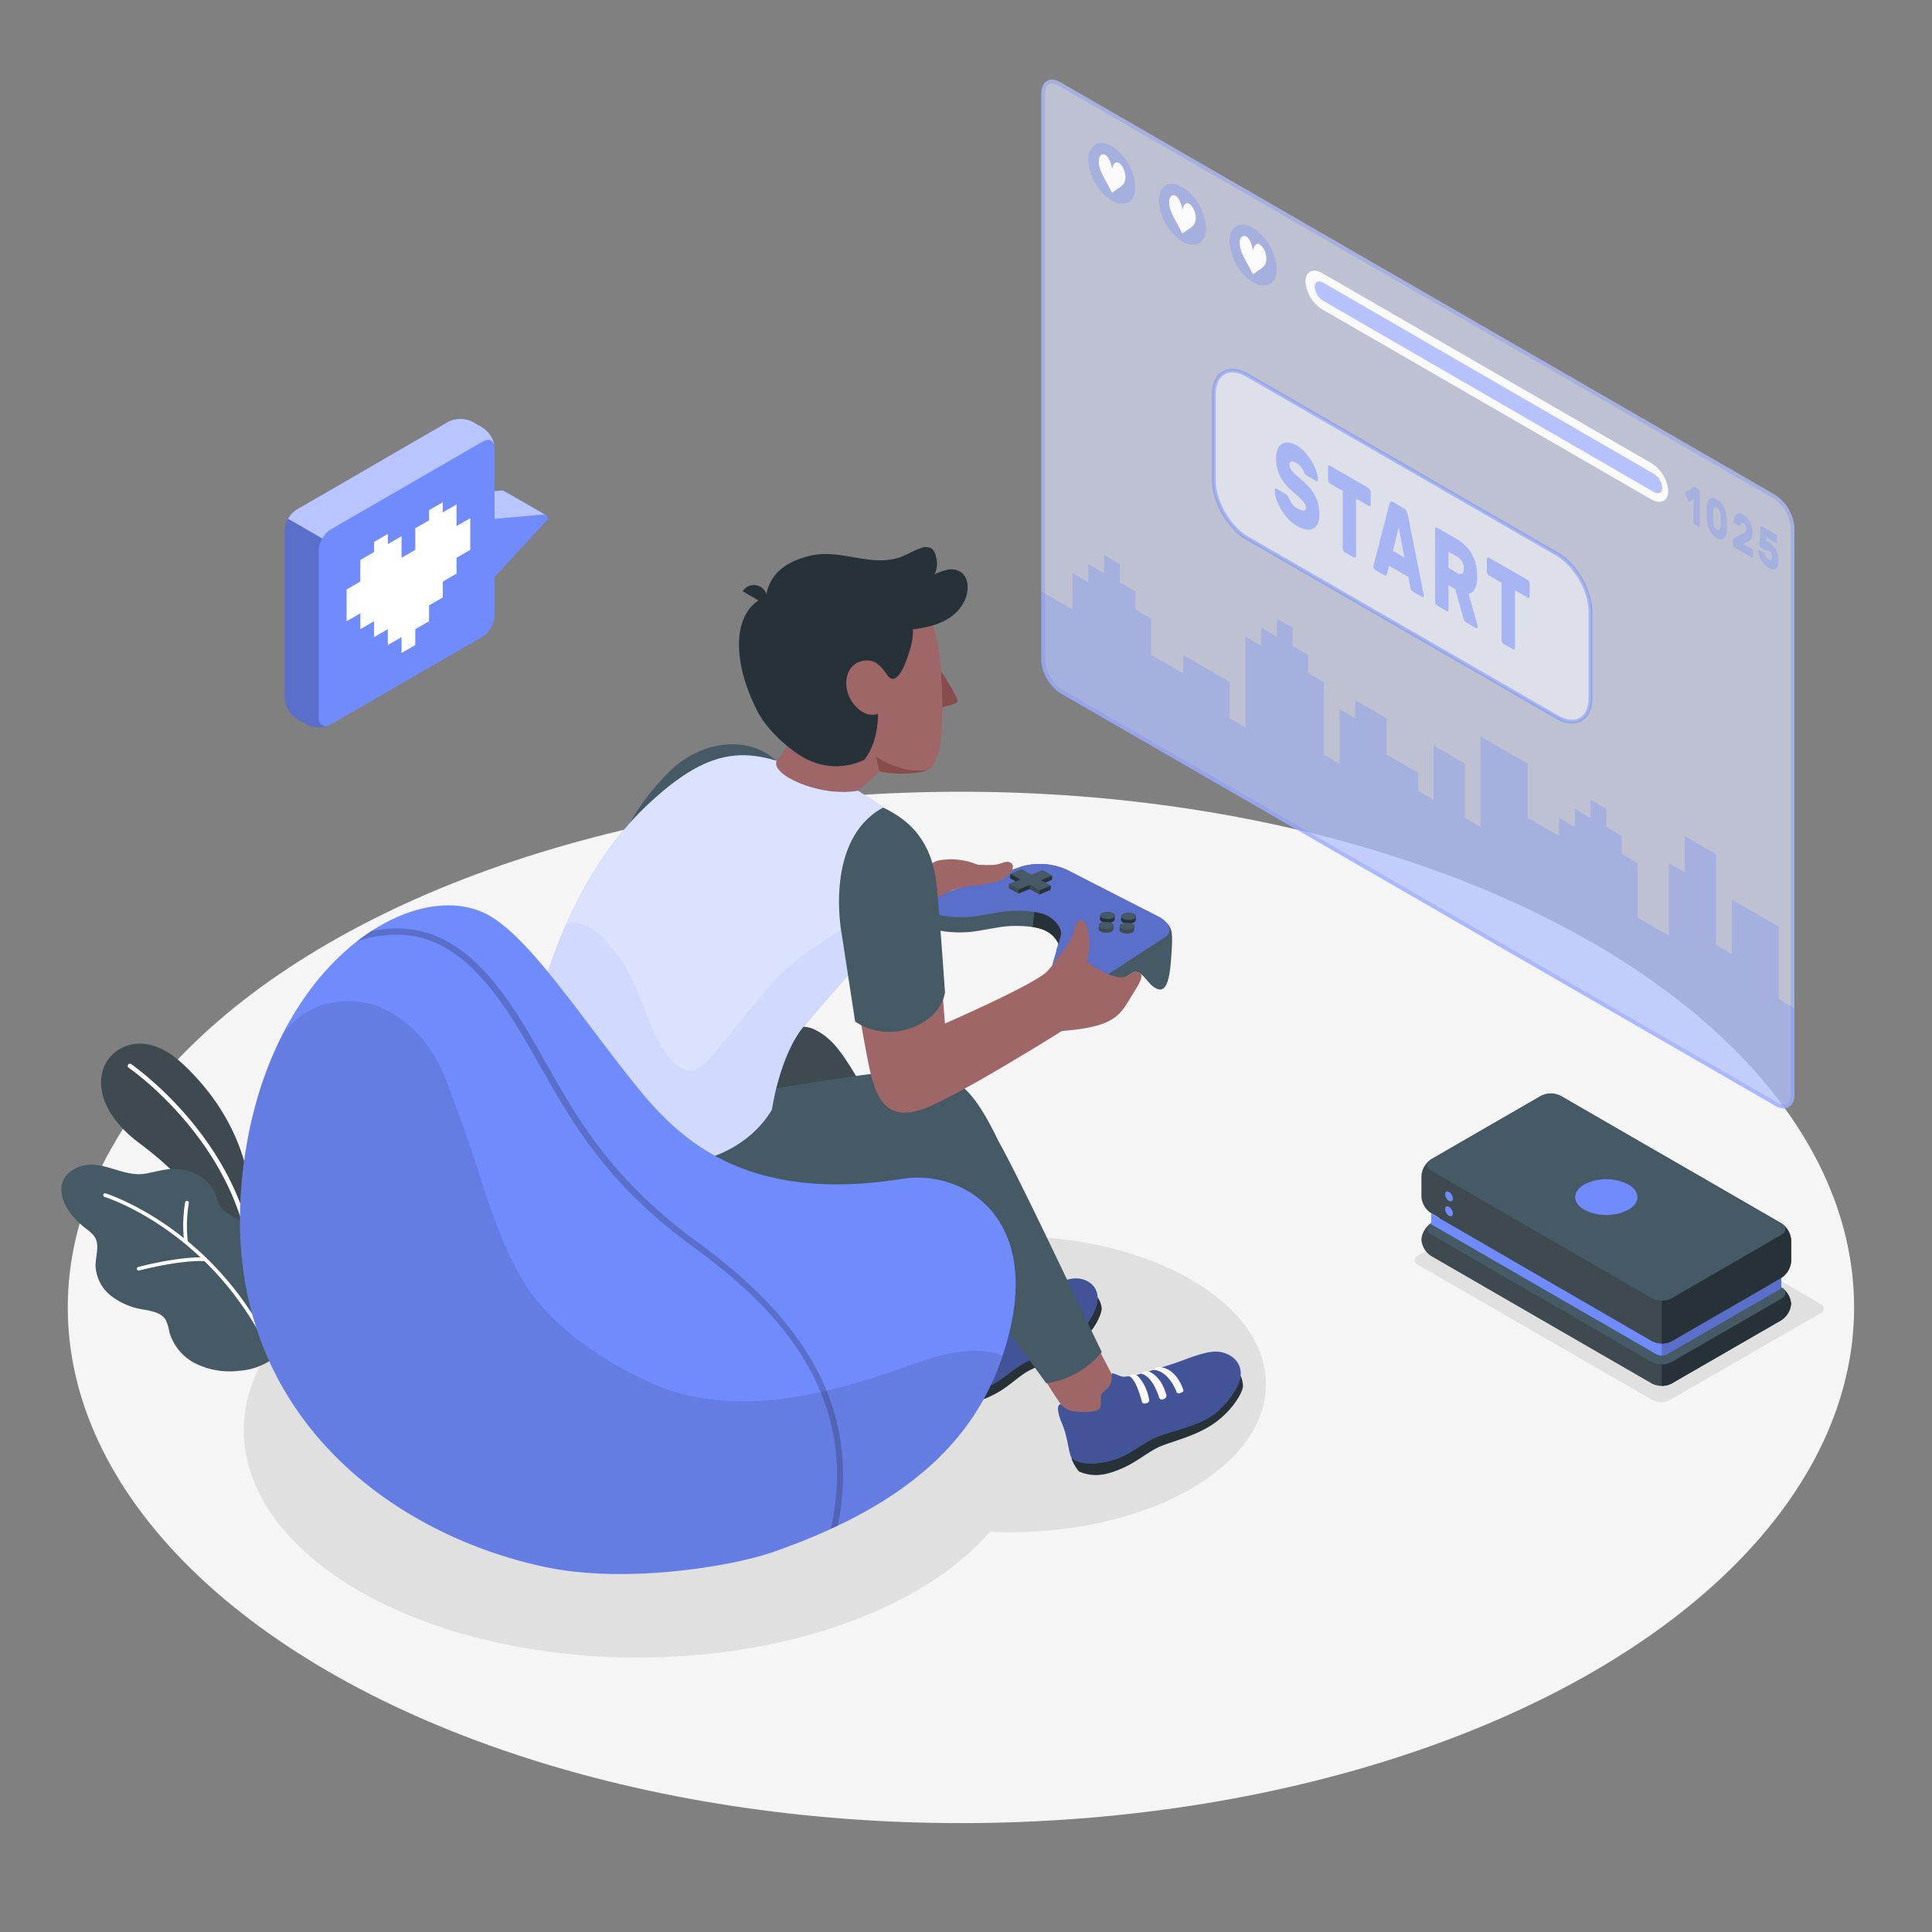 <svg xmlns="http://www.w3.org/2000/svg" viewBox="0 0 500 500"><rect x="0" y="0" width="500" height="500" fill="#808080" stroke="none"/><defs><style>.cls-1{fill:#f5f5f5;}.cls-2{fill:#e0e0e0;}.cls-3{fill:#3e4950;}.cls-18,.cls-4,.cls-7{fill:#fff;}.cls-5{fill:#455a64;}.cls-12,.cls-19,.cls-6,.cls-9{fill:#708bfc;}.cls-6,.cls-8{opacity:0.3;}.cls-10,.cls-12,.cls-7{opacity:0.5;}.cls-11{fill:#fafafa;}.cls-13{fill:#9f6668;}.cls-14{fill:#263238;}.cls-15{opacity:0.4;}.cls-16{opacity:0.2;}.cls-17{fill:#884b4e;}.cls-18{opacity:0.75;}.cls-19,.cls-20{opacity:0.1;}</style></defs><title>Events</title><g id="Windows"><ellipse id="Floor" class="cls-1" cx="248.69" cy="338.36" rx="231.15" ry="133.46"/><path id="Shadow" class="cls-2" d="M427.74,362.39l-60.66-35a1.32,1.32,0,0,1,0-2.5l39-22.49a4.81,4.81,0,0,1,4.34,0l60.66,35a1.31,1.31,0,0,1,0,2.49l-39,22.49A4.81,4.81,0,0,1,427.74,362.39Z"/><ellipse id="Shadow-2" data-name="Shadow" class="cls-2" cx="165.02" cy="370.13" rx="101.93" ry="58.85"/><ellipse id="Shadow-3" data-name="Shadow" class="cls-2" cx="261.23" cy="358.22" rx="66.39" ry="38.33"/><g id="Plants"><path class="cls-3" d="M63.67,320.24l.82-13s-.77-16.61-17.23-31.94c-10-9.3-18.28-4.29-20.34.78s-.35,12.76,9.37,19.94c15.22,11.26,28,29.07,29.66,41.69Z"/><path class="cls-4" d="M63.19,316.57a.57.57,0,0,1-.62-.4c-7.5-24.8-29-39.68-29.27-39.83a.58.58,0,0,1-.15-.8.56.56,0,0,1,.79-.15c.22.15,22.11,15.25,29.73,40.44a.58.58,0,0,1-.39.72Z"/><path class="cls-5" d="M64.32,320.68a6.82,6.82,0,0,0-1.5-3.89c-1.61-1.86-4.41-2.45-5.75-4.5a16.2,16.2,0,0,1-1.28-3.2,10.29,10.29,0,0,0-5.24-5.37,13.76,13.76,0,0,0-7.5-1.05c-1.93.25-3.81.83-5.73,1.11-6.33.9-12.2-4.9-18.49-1-3.78,2.36-3.52,6.48-1.43,9.94a19.23,19.23,0,0,0,4.09,4.63c1.7,1.43,3.49,2.3,3.66,4.81.13,1.82-.44,3.63-.42,5.45a10.45,10.45,0,0,0,4,7.74,18,18,0,0,0,8.18,3.52c2.18.41,4.71.75,5.92,2.62a10.83,10.83,0,0,1,1,3.25A13.28,13.28,0,0,0,51,353.07a20.19,20.19,0,0,0,11,1.68,16.79,16.79,0,0,0,8.93-3.33c4.28-3.49,1.82-10.1-1-13.79-1.22-1.62-2.74-3-3.88-4.69-2.26-3.35-1.88-6.24-1.67-10.07A13.37,13.37,0,0,0,64.32,320.68Z"/><path class="cls-4" d="M67.67,345.32a.46.46,0,0,1-.5-.24c-15.31-27.53-39.88-35.26-40.12-35.33a.47.47,0,1,1,.27-.91c.25.08,25.17,7.9,40.68,35.78a.49.49,0,0,1-.19.65Z"/><path class="cls-4" d="M53.07,326.37H53c-6.73-.29-16.91,2.42-17,2.44a.47.47,0,1,1-.24-.91c.42-.12,10.43-2.77,17.3-2.48a.48.48,0,0,1,.07.94Z"/><path class="cls-4" d="M48.19,321.79h0a.47.47,0,0,1-.53-.41,36.57,36.57,0,0,1,.26-10.22.48.48,0,0,1,.56-.38.49.49,0,0,1,.38.56,35.66,35.66,0,0,0-.26,9.91A.47.47,0,0,1,48.19,321.79Z"/></g><g id="Screen"><path class="cls-6" d="M459.4,128.07,274.49,21.33c-2.79-1.61-5-.3-5,2.91V170.68a11.13,11.13,0,0,0,5,8.73L459.4,286.15c2.78,1.61,5,.31,5-2.91V136.8A11.16,11.16,0,0,0,459.4,128.07Z"/><path class="cls-7" d="M459.4,128.07,274.49,21.33c-2.79-1.61-5-.3-5,2.91V170.68a11.13,11.13,0,0,0,5,8.73L459.4,286.15c2.78,1.61,5,.31,5-2.91V136.8A11.16,11.16,0,0,0,459.4,128.07Z"/><path class="cls-6" d="M460.37,258.59V239.83l-12.18-7v14.07l-4.06-2.34V221.06L436,216.37v9.38l-4.06-2.34v18.76l-8.12-4.69V223.41l-4.07-2.35v-4.69L415.69,214v-4.69L411.63,207v4.69l-4.06-2.34V214l-4.07-2.35v4.69l-8.13-4.69V197.61l-12.18-7V214l-4.07-2.35V197.61L371,192.92V207L367,204.65V200l-8.13-4.69v-9.39l-8.12-4.69v4.7l-4.06-2.37v14.09l-4.07-2.34V176.5l-4.06-2.34v-4.69l-4.06-2.35v-4.69l-4.06-2.34v4.69l-4.06-2.35v4.69l-4.07-2.34v23.45l-4.06-2.35V176.5l-12.05-7v4.77l-8.26-4.77v-9.38l-4.06-2.35v-4.69l-4.06-2.34V146l-4.07-2.35v4.69L281.64,146v4.69l-4.06-2.35v9.38l-8.13-4.69v17.63a11.13,11.13,0,0,0,5,8.73L459.4,286.15c2.78,1.61,5,.31,5-2.91V260.93Z"/><g class="cls-8"><path class="cls-9" d="M272.24,21.64a3.59,3.59,0,0,1,1.75.56L458.9,128.94a10.2,10.2,0,0,1,4.54,7.86V283.24c0,.78-.18,2.6-1.79,2.6a3.61,3.61,0,0,1-1.75-.55L275,178.54a10.2,10.2,0,0,1-4.54-7.86V24.24c0-.78.17-2.6,1.79-2.6m0-1c-1.66,0-2.79,1.32-2.79,3.6V170.68a11.13,11.13,0,0,0,5,8.73L459.4,286.15a4.54,4.54,0,0,0,2.25.69c1.65,0,2.79-1.32,2.79-3.6V136.8a11.16,11.16,0,0,0-5-8.73L274.49,21.33a4.57,4.57,0,0,0-2.25-.69Z"/></g><path class="cls-7" d="M322.8,97.08,403,143.36c4.78,2.76,8.66,9.48,8.66,15v22.22c0,5.52-3.88,7.76-8.66,5L322.8,139.29c-4.78-2.76-8.66-9.48-8.66-15V102.08C314.14,96.55,318,94.31,322.8,97.08Z"/><g class="cls-10"><path class="cls-9" d="M406.84,187.26a8.37,8.37,0,0,1-4.12-1.25l-80.17-46.29c-4.91-2.83-8.91-9.76-8.91-15.43V102.08c0-2.86,1-5,2.79-6s4.15-.82,6.62.6l80.17,46.29c4.91,2.84,8.91,9.76,8.91,15.43v22.22c0,2.85-1,5-2.79,6A5,5,0,0,1,406.84,187.26ZM318.93,96.39a4,4,0,0,0-2,.51c-1.48.85-2.29,2.69-2.29,5.18v22.21c0,5.35,3.77,11.89,8.41,14.57l80.17,46.28c2.15,1.24,4.15,1.46,5.62.61s2.29-2.69,2.29-5.17V158.36c0-5.35-3.77-11.89-8.41-14.57L322.55,97.51A7.43,7.43,0,0,0,318.93,96.39Z"/></g><g class="cls-10"><path class="cls-9" d="M335.57,115.27a9.11,9.11,0,0,1,2.2,1.81,14.14,14.14,0,0,1,1.74,2.37,12.94,12.94,0,0,1,1.14,2.51,7.33,7.33,0,0,1,.43,2.18.51.51,0,0,1-.12.38.2.2,0,0,1-.27,0l-2.46-1.42a1.48,1.48,0,0,1-.42-.36,3.06,3.06,0,0,1-.33-.53c0-.08-.1-.21-.18-.4a4.39,4.39,0,0,0-.34-.61,4,4,0,0,0-.57-.7,3.59,3.59,0,0,0-.82-.64,4.19,4.19,0,0,0-.69-.32,1.47,1.47,0,0,0-.58-.11.55.55,0,0,0-.41.21,1,1,0,0,0-.16.63,2,2,0,0,0,.18.83,4,4,0,0,0,.6.88,14.31,14.31,0,0,0,1.11,1.12l1.73,1.54a16.34,16.34,0,0,1,1.8,1.85,10.76,10.76,0,0,1,1.29,2,9.09,9.09,0,0,1,.76,2.18,11.4,11.4,0,0,1,.26,2.49,5.66,5.66,0,0,1-.43,2.38,2.61,2.61,0,0,1-1.21,1.28,3,3,0,0,1-1.84.2,7,7,0,0,1-2.32-.91,10,10,0,0,1-2.32-1.86,13.44,13.44,0,0,1-1.81-2.41,12.64,12.64,0,0,1-1.19-2.61,8.17,8.17,0,0,1-.45-2.43.52.52,0,0,1,.12-.38.23.23,0,0,1,.27,0l2.46,1.42a1.58,1.58,0,0,1,.41.34,3.35,3.35,0,0,1,.3.48c.05.1.13.27.22.5a6.6,6.6,0,0,0,.41.77,5.73,5.73,0,0,0,.64.85,3.71,3.71,0,0,0,.94.74,4.08,4.08,0,0,0,1.66.63c.45,0,.67-.24.67-.81a1.7,1.7,0,0,0-.25-.87,5.16,5.16,0,0,0-.73-.95c-.32-.35-.74-.75-1.24-1.2s-1.11-1-1.8-1.61a11.57,11.57,0,0,1-2.82-3.75,11,11,0,0,1-.89-4.49,5.66,5.66,0,0,1,.37-2.15,2.83,2.83,0,0,1,1.06-1.38,2.64,2.64,0,0,1,1.68-.41A5.29,5.29,0,0,1,335.57,115.27Z"/><path class="cls-9" d="M354.25,126.34a1,1,0,0,1,.35.44,1.46,1.46,0,0,1,.15.64v3.06a.62.62,0,0,1-.15.46.27.27,0,0,1-.35,0l-3.3-1.9v14.81a.61.61,0,0,1-.15.46.27.27,0,0,1-.36,0L348,142.94a1,1,0,0,1-.35-.44,1.45,1.45,0,0,1-.15-.63V127.05l-3.3-1.9a1,1,0,0,1-.36-.44,1.45,1.45,0,0,1-.15-.63V121a.63.63,0,0,1,.15-.47.28.28,0,0,1,.36,0Z"/><path class="cls-9" d="M363.47,131.67a1.42,1.42,0,0,1,.58.65,3.9,3.9,0,0,1,.27.79l4.09,20.55a2.35,2.35,0,0,1,.07.48.52.52,0,0,1-.12.38.24.24,0,0,1-.29,0l-2.36-1.37a1.3,1.3,0,0,1-.54-.55A2.21,2.21,0,0,1,365,152l-.53-2.7-5-2.88-.52,2.09a.65.65,0,0,1-.2.36c-.11.11-.29.08-.54-.06l-2.36-1.36a.84.84,0,0,1-.29-.36,1.2,1.2,0,0,1-.12-.52,1.46,1.46,0,0,1,.07-.39l4.09-15.83a1.15,1.15,0,0,1,.27-.48c.14-.13.33-.13.58,0Zm-3,10.86,3,1.76L362,136.48Z"/><path class="cls-9" d="M377,139.48a10.48,10.48,0,0,1,2.21,1.68,10.07,10.07,0,0,1,1.66,2.17,10.54,10.54,0,0,1,1.05,2.67,13.19,13.19,0,0,1,.36,3.14,7.11,7.11,0,0,1-.58,3.26,2.12,2.12,0,0,1-1.65,1.23l2.33,8.21a1.27,1.27,0,0,1,.05.35.51.51,0,0,1-.12.38.21.21,0,0,1-.29,0l-2.55-1.47a1.26,1.26,0,0,1-.53-.57,6.5,6.5,0,0,1-.26-.67l-2.08-7.38-1.72-1v6.18a.62.62,0,0,1-.15.46.28.28,0,0,1-.36,0l-2.46-1.42a1,1,0,0,1-.35-.43,1.5,1.5,0,0,1-.15-.64V137a.61.61,0,0,1,.15-.46.26.26,0,0,1,.35,0ZM374.88,147l2.12,1.23a1.67,1.67,0,0,0,1.3.29q.51-.17.51-1.38a3.45,3.45,0,0,0-.51-2A4.09,4.09,0,0,0,377,144l-2.12-1.22Z"/><path class="cls-9" d="M395.37,150.09a.93.93,0,0,1,.36.43,1.53,1.53,0,0,1,.15.64v3.06a.61.61,0,0,1-.15.46.27.27,0,0,1-.36,0l-3.3-1.91v14.81a.63.63,0,0,1-.15.47.27.27,0,0,1-.35,0l-2.46-1.42a1,1,0,0,1-.36-.43,1.5,1.5,0,0,1-.15-.64V150.8l-3.3-1.91a1,1,0,0,1-.35-.43,1.5,1.5,0,0,1-.15-.64v-3.06a.62.62,0,0,1,.15-.46.26.26,0,0,1,.35,0Z"/></g><path class="cls-6" d="M287.74,37.86a13.48,13.48,0,0,1,6.09,10.55c0,3.89-2.73,5.46-6.09,3.52a13.46,13.46,0,0,1-6.1-10.55C281.64,37.49,284.37,35.92,287.74,37.86Z"/><path class="cls-11" d="M291.26,45.79a5.23,5.23,0,0,0-.43-2h0a3.43,3.43,0,0,0-1.29-1.64c-.87-.52-1.61.53-1.72,1.77-.11-1.37-.83-3.28-1.7-3.79a1,1,0,0,0-1.3.13h0a2.27,2.27,0,0,0-.44,1.5c0,2.1,1.25,4,2.3,6l1.11,2.1,1.13-.78C290,48.3,291.25,47.88,291.26,45.79Z"/><path class="cls-6" d="M306,48.41A13.48,13.48,0,0,1,312.11,59c0,3.88-2.73,5.46-6.1,3.51a13.46,13.46,0,0,1-6.09-10.55C299.92,48,302.65,46.47,306,48.41Z"/><path class="cls-11" d="M309.46,56.36a5.22,5.22,0,0,0-.43-2h0v0a3.61,3.61,0,0,0-1.29-1.64c-.88-.52-1.61.53-1.73,1.77-.1-1.37-.82-3.27-1.7-3.78a1,1,0,0,0-1.29.12h0a2.3,2.3,0,0,0-.44,1.51c0,2.09,1.25,4,2.31,6l1.11,2.1,1.12-.79C308.18,58.87,309.45,58.46,309.46,56.36Z"/><path class="cls-6" d="M324.29,59a13.44,13.44,0,0,1,6.1,10.55c0,3.88-2.73,5.46-6.1,3.52a13.49,13.49,0,0,1-6.09-10.56C318.2,58.6,320.93,57,324.29,59Z"/><path class="cls-11" d="M327.74,66.92a5.23,5.23,0,0,0-.43-2h0A3.56,3.56,0,0,0,326,63.24c-.88-.51-1.61.54-1.73,1.78-.1-1.37-.82-3.28-1.7-3.79a1,1,0,0,0-1.29.13h0a2.27,2.27,0,0,0-.44,1.5c0,2.09,1.25,4,2.31,6l1.11,2.1,1.12-.78C326.46,69.43,327.73,69,327.74,66.92Z"/><path class="cls-11" d="M342.19,70.68l85.21,49.2a9.29,9.29,0,0,1,4.33,7.19c0,2.59-1.94,3.57-4.33,2.19l-85.21-49.2a9.29,9.29,0,0,1-4.33-7.19C337.86,70.28,339.8,69.3,342.19,70.68Z"/><path class="cls-12" d="M340.25,74.24a4.64,4.64,0,0,0,2.17,3.59l85.6,49.5c1.2.69,2.17.2,2.17-1.1a4.64,4.64,0,0,0-2.17-3.59l-85.6-49.5C341.22,72.45,340.25,72.94,340.25,74.24Z"/><g class="cls-8"><path class="cls-9" d="M436.19,127.82a.7.7,0,0,1-.05-.31.29.29,0,0,1,.1-.19l1.94-1.17.17-.09a.27.27,0,0,1,.24,0l1.1.63a.46.46,0,0,1,.17.21.67.67,0,0,1,.07.31v9a.29.29,0,0,1-.07.22.13.13,0,0,1-.17,0l-1.18-.68a.46.46,0,0,1-.17-.21.67.67,0,0,1-.07-.31v-6.05l-1.07.63a.16.16,0,0,1-.18,0,.48.48,0,0,1-.16-.24Z"/><path class="cls-9" d="M444.3,129.24a4.23,4.23,0,0,1,1.16,1,6.3,6.3,0,0,1,.81,1.28,6.81,6.81,0,0,1,.47,1.47,9.25,9.25,0,0,1,.19,1.54c0,.41,0,.83,0,1.26s0,.84,0,1.21a5.92,5.92,0,0,1-.19,1.33,2,2,0,0,1-.47.92,1.21,1.21,0,0,1-.81.36,2.28,2.28,0,0,1-1.16-.37,4.23,4.23,0,0,1-1.16-1,5.33,5.33,0,0,1-.81-1.28,6.47,6.47,0,0,1-.47-1.47,9.13,9.13,0,0,1-.19-1.54c0-.39,0-.8,0-1.23s0-.85,0-1.24a5.92,5.92,0,0,1,.19-1.33,2.05,2.05,0,0,1,.47-.92,1.12,1.12,0,0,1,.81-.35A2.16,2.16,0,0,1,444.3,129.24Zm1,6.71c0-.77,0-1.55,0-2.33a4.74,4.74,0,0,0-.07-.67,2.63,2.63,0,0,0-.15-.6,2.58,2.58,0,0,0-.29-.51,1.52,1.52,0,0,0-.45-.38.85.85,0,0,0-.45-.14.43.43,0,0,0-.29.18,1,1,0,0,0-.16.41,2.64,2.64,0,0,0-.06.6c0,.75,0,1.53,0,2.33a4.8,4.8,0,0,0,.05.67,3,3,0,0,0,.17.6,1.83,1.83,0,0,0,.29.51,1.52,1.52,0,0,0,.45.38.77.77,0,0,0,.45.14A.42.42,0,0,0,445,137a.9.9,0,0,0,.16-.42A2.64,2.64,0,0,0,445.26,136Z"/><path class="cls-9" d="M453.52,137.82a4.43,4.43,0,0,1,0,.75,2.25,2.25,0,0,1-.19.62,1.7,1.7,0,0,1-.34.5,2.32,2.32,0,0,1-.51.4l-1.27.74,2.26,1.3a.48.48,0,0,1,.18.21.87.87,0,0,1,.07.31v1.47a.34.34,0,0,1-.07.22.15.15,0,0,1-.18,0l-4.75-2.74a.54.54,0,0,1-.17-.21.73.73,0,0,1-.07-.31V139.9a1.35,1.35,0,0,1,.06-.41.39.39,0,0,1,.2-.26l2.69-1.41a.82.82,0,0,0,.4-.43,1.84,1.84,0,0,0,.08-.53c0-.06,0-.16,0-.28a1.94,1.94,0,0,0-.11-.41,1.8,1.8,0,0,0-.23-.43,1.14,1.14,0,0,0-.4-.35.6.6,0,0,0-.41-.11.45.45,0,0,0-.24.16.84.84,0,0,0-.13.27c0,.1,0,.17-.05.22s-.08.17-.14.18a.46.46,0,0,1-.23-.07l-1.1-.64a.35.35,0,0,1-.14-.17.54.54,0,0,1-.06-.25,3.93,3.93,0,0,1,.16-1.06,1.74,1.74,0,0,1,.47-.78,1.14,1.14,0,0,1,.77-.31,2,2,0,0,1,1.09.34,3.81,3.81,0,0,1,1.05.87,6.08,6.08,0,0,1,1.38,3.78Z"/><path class="cls-9" d="M456.72,143.37c0,.11.09.22.14.34a2.53,2.53,0,0,0,.18.37,2.63,2.63,0,0,0,.26.35,1.7,1.7,0,0,0,.36.29,1,1,0,0,0,.36.13.46.46,0,0,0,.31,0,.53.53,0,0,0,.21-.25,1.28,1.28,0,0,0,.08-.49,1.84,1.84,0,0,0-.24-.9,1.77,1.77,0,0,0-.65-.68.67.67,0,0,0-.24-.08.74.74,0,0,0-.21,0l-.17,0a.29.29,0,0,1-.14,0l-1.4-.81a.38.38,0,0,1-.18-.21.69.69,0,0,1-.07-.3l.27-4.79a.32.32,0,0,1,.08-.22.12.12,0,0,1,.17,0l3.85,2.23a.42.42,0,0,1,.17.21.66.66,0,0,1,.07.3v1.47a.29.29,0,0,1-.07.22.12.12,0,0,1-.17,0L457.07,139l-.06,1.2a.75.75,0,0,1,.37,0,1.37,1.37,0,0,1,.46.17,4.16,4.16,0,0,1,1,.78,5.08,5.08,0,0,1,.77,1.09,6,6,0,0,1,.52,1.32,6.16,6.16,0,0,1,.18,1.5,4,4,0,0,1-.2,1.36,1.58,1.58,0,0,1-.56.75,1.28,1.28,0,0,1-.83.18,2.66,2.66,0,0,1-1-.38,4.54,4.54,0,0,1-1.09-.87,5.79,5.79,0,0,1-.81-1.12,5.35,5.35,0,0,1-.52-1.24,4.89,4.89,0,0,1-.19-1.21.24.24,0,0,1,.06-.18.11.11,0,0,1,.14,0l1.14.66a.64.64,0,0,1,.22.21A1.07,1.07,0,0,1,456.72,143.37Z"/></g></g><g id="Character-2" data-name="Character"><path class="cls-13" d="M242.91,347.13c-.08-.17-5.57-9.69-5.57-9.69s1.17.7,6.7-2.41a34.77,34.77,0,0,0,5.74-4.4l3.65,7.06c2.34,2.48,7.23-.22,12.79-2.37.94-.37,1.89-.79,2.84-1.22l.06,0c3.05-1,6.65.07,4.11,3.55s-7.58,5.88-12.25,8C255.37,348.27,245.49,352.7,242.91,347.13Z"/><path class="cls-14" d="M283.86,335.46a6.25,6.25,0,0,1,1.25,3c.19,1.18-1.62,5.79-6,9.47s-10.51,5.45-13.18,7-4.89,3.93-8.08,5.65-6.44,3-10.45,1.69c-.88-.81-2.16-2.87-2-3.14C245.78,358.48,283.86,335.46,283.86,335.46Z"/><path class="cls-9" d="M254.59,338.46c2.6.94,6.87-1.3,11.63-3.14,4.5-1.74,9.29-4.73,12.72-4.46s7,3.29,4,9.15c-.87,1.69-2.84,4.79-4.73,6.08-4.79,3.28-9.5,4.67-12.68,6.4-4.14,2.25-6.05,4.84-10,6.38-5.14,2-8.85,1.52-10.14.34s-5.11-12.36-2.78-12.72c0,0,1.92,3.44,9.64-2.4C255.62,341.54,255,339.25,254.59,338.46Z"/><path class="cls-15" d="M254.59,338.46c2.6.94,6.87-1.3,11.63-3.14,4.5-1.74,9.29-4.73,12.72-4.46s7,3.29,4,9.15c-.87,1.69-2.84,4.79-4.73,6.08-4.79,3.28-9.5,4.67-12.68,6.4-4.14,2.25-6.05,4.84-10,6.38-5.14,2-8.85,1.52-10.14.34s-5.11-12.36-2.78-12.72c0,0,1.92,3.44,9.64-2.4C255.62,341.54,255,339.25,254.59,338.46Z"/><path class="cls-11" d="M270.88,340.74s-1.75-4.69-5.65-5a1.92,1.92,0,0,0-1.89.77s3.43-.39,6,5c0,0,.27.33.95,0C270.51,341.36,271,341.13,270.88,340.74Z"/><path class="cls-11" d="M260.4,337.64s0-.15.76-.53a1.54,1.54,0,0,1,1-.15s3,.46,4.77,5.36a.94.94,0,0,1-.62,1,.76.76,0,0,1-1.08-.24S263.3,337.91,260.4,337.64Z"/><path class="cls-11" d="M257.58,338.49s.07-.34.69-.5c.79-.2,1.06.06,1.06.06s2.39,1.44,3.51,5.64c0,0,.27.7-.71,1s-1-.51-1-.51S259.35,338.93,257.58,338.49Z"/><path class="cls-3" d="M221,278.33c7.74,11.9,31,53.79,31,53.79s-5.73,8.68-14.65,7.74l-34-50.85Z"/><path class="cls-13" d="M275.45,364.61c-1.17-1.15-6.4-9.73-6.4-9.73s3.93,1.31,9.69-1.35c2.93-1.35,5.13-5.27,5.13-5.27l4.37,8.38c2.12,2.65,6.86.68,12.59-1,1-.29,1.94-.63,2.92-1l.06,0c3.12-.72,6.62.61,3.81,3.88s-8,5.24-12.86,7C289,367.66,279.82,368.93,275.45,364.61Z"/><path class="cls-14" d="M320.6,355.24a6.68,6.68,0,0,1,1.08,3.36c.1,1.27-2.25,6-7.25,9.61s-11.72,4.91-14.72,6.38-5.58,3.78-9.14,5.34-7.17,2.69-11.33.89c-.87-.94-2.07-3.25-1.89-3.53C277.83,376.54,320.6,355.24,320.6,355.24Z"/><path class="cls-9" d="M289.06,355.78a11.59,11.59,0,0,0,1.24.46,3.19,3.19,0,0,0,1.27,0,17.34,17.34,0,0,0,2.95-.51c2.44-.62,4.81-1.48,7.22-2.19,5-1.47,10.35-4.25,14-3.66s7.57,4.05,3.84,10.06a24.15,24.15,0,0,1-5.4,6.12c-5.17,3.49-11.11,4.23-14.67,5.8-4.63,2-6.9,4.65-11.28,5.95-5.68,1.69-9.6.85-10.88-.52-.71-.77-1-5.42-2.46-8.79-1.23-2.91-1.48-5-.36-5.08a5.79,5.79,0,0,0,1.06.9,4.07,4.07,0,0,0,1.48.75,10.61,10.61,0,0,0,2.32.3,13.05,13.05,0,0,0,4.14-.26,2,2,0,0,0,1-.57,2.37,2.37,0,0,0,.36-1.49c0-.47,0-.93,0-1.4a1.85,1.85,0,0,1,.1-.74,2,2,0,0,1,.58-.69,6.08,6.08,0,0,0,1.86-2.12,5.26,5.26,0,0,0,.23-2.2.47.47,0,0,1,.08-.37c.13-.17.4-.11.6,0Z"/><path class="cls-15" d="M289.06,355.78a11.59,11.59,0,0,0,1.24.46,3.19,3.19,0,0,0,1.27,0,17.34,17.34,0,0,0,2.95-.51c2.44-.62,4.81-1.48,7.22-2.19,5-1.47,10.35-4.25,14-3.66s7.57,4.05,3.84,10.06a24.15,24.15,0,0,1-5.4,6.12c-5.17,3.49-11.11,4.23-14.67,5.8-4.63,2-6.9,4.65-11.28,5.95-5.68,1.69-9.6.85-10.88-.52-.71-.77-1-5.42-2.46-8.79-1.23-2.91-1.48-5-.36-5.08a5.79,5.79,0,0,0,1.06.9,4.07,4.07,0,0,0,1.48.75,10.61,10.61,0,0,0,2.32.3,13.05,13.05,0,0,0,4.14-.26,2,2,0,0,0,1-.57,2.37,2.37,0,0,0,.36-1.49c0-.47,0-.93,0-1.4a1.85,1.85,0,0,1,.1-.74,2,2,0,0,1,.58-.69,6.08,6.08,0,0,0,1.86-2.12,5.26,5.26,0,0,0,.23-2.2.47.47,0,0,1,.08-.37c.13-.17.4-.11.6,0Z"/><path class="cls-11" d="M306.25,359.75s-1.47-5.17-5.6-5.88a2.07,2.07,0,0,0-2.1.66s3.71-.11,6,5.86c0,0,.26.37,1,.09C305.8,360.39,306.36,360.18,306.25,359.75Z"/><path class="cls-11" d="M295.3,355.52s0-.17.86-.51a1.62,1.62,0,0,1,1.08-.07s3.13.75,4.64,6.16a1,1,0,0,1-.75,1,.8.8,0,0,1-1.13-.35S298.39,356.06,295.3,355.52Z"/><path class="cls-11" d="M292.21,356.18s.1-.36.79-.48c.86-.14,1.12.15,1.12.15s2.44,1.76,3.27,6.36c0,0,.22.76-.85,1s-1.07-.64-1.07-.64S294.07,356.81,292.21,356.18Z"/><path class="cls-5" d="M258.46,295.43c5.6,9.95,19.51,39.71,26.68,54.48A22.64,22.64,0,0,1,270.78,358l-37.59-51.73,11.2-9.44Z"/><path class="cls-3" d="M130.27,285.2s45.43-13.71,53.32-15.87,22.39-5.05,26.82-3.07,6.92,5.49,9.63,9.75c2.8,4.41,4.85,8.45,4.85,8.45s-29.75,8.13-47.74,8.13S130.27,285.2,130.27,285.2Z"/><path class="cls-5" d="M133.45,267.35c-2.85,9.72-6.55,27.07,6.55,39.72,5.12,4.94,34.43,20.65,52.43,15.14,20.1-6.17,44.11-18.06,44.11-18.06s12.14.71,16.09-1.57,6.36-6.06,5.83-7.15C252.2,282.48,247,275.68,233.4,277c-16.59,1.66-44.25,6.69-44.25,6.69Z"/><path class="cls-5" d="M201,196.89c-8.6-7.54-20.68-4.1-27.38,2.43-10.29,10-16.38,22.7-14.13,29C162.14,235.52,201,196.89,201,196.89Z"/><path class="cls-5" d="M302.63,240.93c.17-1.25-.84-2.66-2.88-3.7L276,225.06a17,17,0,0,0-11.57-.81l-21.76,7.51c-1.91.65-2.94,1.57-3,2.47,0,.66-.39,3.22-.42,4s.46,1.28,1.46,1.79c2.45,1.25,7.92,1.66,12.22.92l5.52-.95c4.3-.73,9.76-.33,12.18.91a7.08,7.08,0,0,1,3.35,3.4l-1.29,4.43a3.53,3.53,0,0,0,0,2.5l-.41,1.4c-.48,1.68-.64,3.43,3.52,5.27a8.67,8.67,0,0,0,8.35-.34L301,246.56a2.5,2.5,0,0,0,1.24-1.74C302.3,244.12,302.54,241.58,302.63,240.93Z"/><path class="cls-14" d="M275,247.23l.09-11.53-7.18-1.89-.65,6.09a11.65,11.65,0,0,1,3.3.95,7.08,7.08,0,0,1,3.35,3.4l-.52,1.8Z"/><path class="cls-5" d="M301.31,238.26c2.17,2,2.33,2.59,1.73,10.46s-2.39,8.09-4.41,6.74-3.4-5.09-5.88-3.57Z"/><path class="cls-9" d="M241.08,236.07c2.45,1.25,7.92,1.66,12.22.92l5.52-.94c4.3-.74,9.75-.34,12.18.9s4,3.59,3.52,5.27l-1.88,6.46c-.48,1.68-.64,3.43,3.52,5.27a8.67,8.67,0,0,0,8.35-.34l16.88-11c2.19-1.42,1.46-3.85-1.64-5.43L276,225.06a17,17,0,0,0-11.57-.81l-21.76,7.51C239.33,232.89,238.64,234.83,241.08,236.07Z"/><path class="cls-16" d="M241.08,236.07c2.45,1.25,7.92,1.66,12.22.92l5.52-.94c4.3-.74,9.75-.34,12.18.9s4,3.59,3.52,5.27l-1.88,6.46c-.48,1.68-.64,3.43,3.52,5.27a8.67,8.67,0,0,0,8.35-.34l16.88-11c2.19-1.42,1.46-3.85-1.64-5.43L276,225.06a17,17,0,0,0-11.57-.81l-21.76,7.51C239.33,232.89,238.64,234.83,241.08,236.07Z"/><path class="cls-14" d="M294,237.17c0-.21-.16-.42-.47-.59a3.52,3.52,0,0,0-2.69-.12c-.42.17-.64.41-.65.66s-.09.77-.1.94.14.44.47.63a3.54,3.54,0,0,0,2.7.12c.4-.17.61-.4.64-.63S294,237.35,294,237.17Z"/><path class="cls-3" d="M288.22,239.54c0-.21-.15-.43-.48-.61a3.52,3.52,0,0,0-2.69-.12c-.4.17-.62.39-.65.63s-.09.8-.1,1,.15.44.47.62a3.55,3.55,0,0,0,2.7.12c.4-.17.61-.39.64-.63S288.21,239.72,288.22,239.54Z"/><path class="cls-14" d="M288.56,237c0-.22-.14-.44-.47-.63a3.54,3.54,0,0,0-2.7-.11c-.4.16-.61.39-.64.62s-.09.79-.1,1,.13.46.47.64a3.5,3.5,0,0,0,2.7.12c.41-.17.62-.4.64-.64S288.55,237.14,288.56,237Z"/><path class="cls-3" d="M293.61,239.79c0-.22-.14-.44-.47-.63a3.54,3.54,0,0,0-2.7-.12c-.4.17-.61.39-.64.63s-.08.78-.1.94.12.47.47.66a3.54,3.54,0,0,0,2.7.12c.39-.16.61-.39.64-.63S293.6,240,293.61,239.79Z"/><path class="cls-5" d="M290.8,236.46c-.8.33-.88.9-.18,1.29a3.5,3.5,0,0,0,2.7.12c.79-.32.87-.9.17-1.29A3.52,3.52,0,0,0,290.8,236.46Z"/><path class="cls-5" d="M285.05,238.81c-.8.33-.88.91-.18,1.29a3.5,3.5,0,0,0,2.7.12c.79-.32.87-.9.18-1.29A3.55,3.55,0,0,0,285.05,238.81Z"/><path class="cls-5" d="M285.39,236.23c-.79.32-.87.9-.17,1.29a3.54,3.54,0,0,0,2.7.12c.79-.33.87-.91.17-1.3A3.54,3.54,0,0,0,285.39,236.23Z"/><path class="cls-5" d="M290.44,239c-.79.33-.87.91-.17,1.3a3.5,3.5,0,0,0,2.7.11c.79-.32.87-.9.17-1.29A3.54,3.54,0,0,0,290.44,239Z"/><polygon class="cls-3" points="272.3 226.64 269.78 225.23 266.9 226.41 264.38 225 261.5 226.17 261.39 227.24 262.86 228.06 261.15 228.76 261.04 229.83 263.56 231.24 266.44 230.06 268.97 231.47 271.84 230.29 271.95 229.23 270.48 228.41 272.19 227.71 272.3 226.64"/><polygon class="cls-5" points="269.78 225.23 266.9 226.41 264.38 225 261.5 226.17 264.03 227.59 261.15 228.76 263.68 230.17 266.55 228.99 269.08 230.4 271.95 229.23 269.43 227.82 272.3 226.64 269.78 225.23"/><polygon class="cls-14" points="266.55 228.99 266.44 230.06 263.56 231.24 263.68 230.17 266.55 228.99"/><polygon class="cls-14" points="269.43 227.82 270.48 228.41 272.19 227.71 272.3 226.64 269.43 227.82"/><polygon class="cls-14" points="271.95 229.23 271.84 230.29 268.97 231.47 269.08 230.4 271.95 229.23"/><polygon class="cls-14" points="264.03 227.59 261.5 226.17 261.38 227.3 262.86 228.06 264.03 227.59"/><path class="cls-13" d="M242.41,224.36c6-1.36,9.56-.32,14.68-.52,1.64-.06,3.05-1,3.85-.8,1.56.3,1.44,1.9.44,3s-2.16,2.12-6.58,2.81c-3.78.59-3.94.17-8.36,1.53l-4.85,2.28-1.7-4.17Z"/><path class="cls-13" d="M253.15,223.84A17.74,17.74,0,0,0,243,222.67c-4.89,1.17-3.14,6.17-3.14,6.17Z"/><polygon class="cls-13" points="229.05 198.43 214.55 211.4 195.4 204.68 209.07 185.68 229.05 198.43"/><path class="cls-17" d="M243.45,173.56s4.87,7.38,4.31,8.1-4.13,1.38-4.13,1.38Z"/><path class="cls-13" d="M230,153.14c9.84,2.08,12.68,6.41,13.61,22,1,16.34-.7,21.47-2.85,23.67-1.45,1.49-9.5,1.75-13.56.63-5.08-1.4-16.57-5.47-22-13.69-6.33-9.66-8-22.77-1.21-28.14C213.52,150.08,225.94,152.3,230,153.14Z"/><path class="cls-17" d="M227.6,199.6c4.24,1.06,10.72.62,12.66-.44a14.35,14.35,0,0,1-7.14-.42,23.43,23.43,0,0,1-6.49-3Z"/><path class="cls-14" d="M245.74,159.89l0,0c-2.8,1.84-6.18,2.56-9.51,3,.2,2.65-.69,5.25-1.57,7.76-.61,1.73-2.79,7.18-5,4.11-1.57-2.21-3-4.23-6.1-3.77-5.13.77-5.82,7.3-2.59,11.26s6.24,2.45,6.24,2.45.31,7.05-3.52,11.93a16.69,16.69,0,0,1-13.32.54c-4.87-1.73-11.8-8.07-14.3-13-6.87-13.44-6.62-26.17,2.17-29.88,1-6.35,5.95-9.2,11.65-10.51,7.9-1.81,15.94,3.3,23.61.22,1.61-.64,3.11-1.58,4.76-2.14a3.2,3.2,0,0,1,2.82.08,3.4,3.4,0,0,1,1.16,2.18,6.09,6.09,0,0,1-.4,4.53,13.22,13.22,0,0,1,3.6-1.23,4.46,4.46,0,0,1,3.58.89,4.63,4.63,0,0,1,1.38,3.18C250.64,154.88,248.53,158.05,245.74,159.89Z"/><path class="cls-14" d="M198.1,156.47,192.21,153a3.42,3.42,0,0,1,5.89,3.47Z"/><path class="cls-9" d="M201,196.89c-10.85-3.25-19.77-1.61-33.93,11.89-15.53,14.78-26.95,39.8-30.93,66.84,0,0,.53,12.49,15,20.79,15.36,8.82,39.08,6.66,48.61-9.2,0,0,2-14.13,8.33-21.69,4.1-4.89,13.57-15.71,20.57-23.44,6.1-6.73,12.46-23.14,2.88-30.87-2.8-2.26-5.57-4-9.45-6.57C212.12,206.41,199.25,200.49,201,196.89Z"/><path class="cls-18" d="M201,196.89c-10.85-3.25-19.77-1.61-33.93,11.89-15.53,14.78-26.95,39.8-30.93,66.84,0,0,.53,12.49,15,20.79,15.36,8.82,39.08,6.66,48.61-9.2,0,0,2-14.13,8.33-21.69,4.1-4.89,13.57-15.71,20.57-23.44,6.1-6.73,12.46-23.14,2.88-30.87-2.8-2.26-5.57-4-9.45-6.57C212.12,206.41,199.25,200.49,201,196.89Z"/><path class="cls-19" d="M229.55,241.05c.16-.2.32-.4.47-.61l.21-.28c.18-.24.35-.49.52-.74l.14-.19c.22-.33.44-.67.65-1l.06-.1c.2-.32.39-.65.58-1l.13-.23q.25-.47.51-1a1.62,1.62,0,0,1,.1-.18,36.3,36.3,0,0,0,1.66-3.8l0-.07a27.6,27.6,0,0,0,1.85-9.77A53.23,53.23,0,0,1,224,236.21c-6.34,5-13.78,8.51-19.76,13.91-6.34,5.72-11.36,13-16.91,19.46-2.23,2.59-5.5,7.72-8.91,7.46-4.14-.33-7.35-5.91-9.08-9.69-2.78-6-4.85-13.36-8.59-18.84-3.27-4.79-8.49-11.07-14.14-9.39a140.94,140.94,0,0,0-10.45,36.5s.53,12.49,15,20.79a37.48,37.48,0,0,0,4,2c.42.07.83.15,1.24.26,2.07.54,4,1.54,6.14,2,.25.06.5.1.76.15l.86.16.92.14.78.11,1,.11.7.07,1.08.08.64,0,1.11,0h1.72l.7,0,1,0,.78-.05.92-.09.86-.1.83-.11,1-.15.64-.12c.43-.08.86-.17,1.28-.27l.26-.05c7.87-1.85,15.13-6.25,19.38-13.32,0,0,.1-.67.31-1.81.06-.32.13-.69.22-1.08.16-.79.36-1.71.62-2.71a55.38,55.38,0,0,1,3.62-10.4,31.89,31.89,0,0,1,1.89-3.4c.35-.54.71-1.06,1.09-1.56.19-.25.38-.49.58-.73l.83-1c3.85-4.55,10.93-12.64,17-19.44l2.72-3c.23-.25.45-.51.67-.78Z"/><path class="cls-13" d="M293.32,257c-3.35,5.34-4,8.69-18.5,9.82,0,0-27.18,17.05-35.91,20.18s-11.88-1.77-13.7-9.68-6.6-37.73-6.6-37.73-3.79-18.42,11.67-28.88c6.55,5,10,10.12,11.1,18.92,1.29,10.53,3.17,35.26,3.17,35.26s22.93-10,26.4-13.44a26.07,26.07,0,0,0,2.74-3.49c1.46-2,3.53-4.19,4.11-6.82.91-4.17,2.82-3.59,3.52-1.3a16.68,16.68,0,0,1-.08,9s7.1,5.56,10.58,3.7l.93-.61h0a2,2,0,0,1,2.59.23C295.53,253.08,295.37,253.69,293.32,257Z"/><path class="cls-5" d="M228.55,209c8.72,4.1,12.95,10.68,13.9,20.61s2.11,27.22,2.11,27.22-.55,6.3-8.88,9.23a16,16,0,0,1-14.37-1.67l-3.45-22.49S213,217.47,228.55,209Z"/></g><g id="Puff"><path class="cls-9" d="M165.22,281.74C151,264.27,137.68,243.32,126.7,237c-19.76-11.39-59.9,13.62-64.29,70.7s37.69,89.05,78.48,97.8c20.85,4.47,48.25-.07,59-3.78,32.76-11.35,51.12-27.24,59-49.18,8.61-24.06,2.1-38.53-9.1-44.69a26,26,0,0,0-16.49-2.73C193.45,311.39,176.26,295.25,165.22,281.74Z"/><path class="cls-16" d="M215,395.68l1.81-.84c2.86-14,1.25-27.13-4.86-39.26-5.95-11.85-16.18-23-31.27-34-22.26-16.23-31-31.63-39.42-46.53-3.09-5.46-6-10.61-9.54-15.7C123.84,248,116,242.06,107,240.62a30,30,0,0,0-11,.37q-1.86,1.22-3.69,2.64a30.67,30.67,0,0,1,14.38-1.42c8.51,1.36,16,7.12,23.62,18.1,3.49,5,6.39,10.15,9.47,15.58,8.52,15,17.33,30.6,39.87,47C199.18,337.11,223.06,359.68,215,395.68Z"/><path class="cls-20" d="M140.89,405.5c20.85,4.47,48.25-.07,59-3.78,32.76-11.35,51.12-27.24,59-49.18.21-.6.4-1.17.59-1.75-.16-.06-.32-.13-.49-.18-8.39-2.73-17.4.54-25.72,3.49-20.89,7.42-44.51,12.91-64.74,3.83-13.33-6-27.05-15.33-34.14-28.09s-10.34-27.37-15.49-41c-2.32-6.15-4.48-14.1-9.7-20.09-4.88-5.6-11.34-9.68-18.77-9.66-6.1,0-11.73,1.83-17,8.06-5.68,10.9-9.77,24.46-11,40.58C58,364.78,100.1,396.75,140.89,405.5Z"/></g><g id="Console"><path class="cls-3" d="M432.6,358.06,461,341.67a5.64,5.64,0,0,0,2.55-4.42l0,.33a5.65,5.65,0,0,0-2.55-4.42l-57.11-33a5.59,5.59,0,0,0-5.1,0l-28.4,16.39a5.64,5.64,0,0,0-2.55,4.42l0-.33a5.65,5.65,0,0,0,2.55,4.42l57.11,33A5.59,5.59,0,0,0,432.6,358.06Z"/><path class="cls-14" d="M430.07,315.29,461,333.16a5.65,5.65,0,0,1,2.55,4.42l0-.33a5.64,5.64,0,0,1-2.55,4.42l-28.4,16.39a5.15,5.15,0,0,1-2.55.61Z"/><path class="cls-5" d="M461,336.1l-28.4,16.4a5.66,5.66,0,0,1-5.1,0l-57.11-33c-1.41-.82-1.41-2.13,0-2.95l28.4-16.39a5.59,5.59,0,0,1,5.1,0l57.11,33C462.42,334,462.42,335.29,461,336.1Z"/><path class="cls-9" d="M461,330.72v2.71l-29.48,17a2.74,2.74,0,0,1-1.06.37,2.9,2.9,0,0,1-1.88-.37l-58.19-33.59v-2.81l57.11,33.06a5.63,5.63,0,0,0,5.1,0Z"/><path class="cls-16" d="M461,330.72v2.71l-29.48,17a2.74,2.74,0,0,1-1.06.37l-.42,0v-3.12a5.21,5.21,0,0,0,2.56-.61Z"/><path class="cls-3" d="M432.62,347.11l28.4-16.4a5.65,5.65,0,0,0,2.55-4.41V321a5.65,5.65,0,0,0-2.55-4.41l-57.11-33a5.66,5.66,0,0,0-5.1,0l-28.4,16.4a5.63,5.63,0,0,0-2.55,4.42v5.25a5.48,5.48,0,0,0,2.55,4.33l57.11,33.06A5.66,5.66,0,0,0,432.62,347.11Z"/><path class="cls-14" d="M430.07,298.76,461,316.63a5.65,5.65,0,0,1,2.55,4.41v5.26a5.65,5.65,0,0,1-2.55,4.41l-28.4,16.4a5.2,5.2,0,0,1-2.55.61Z"/><path class="cls-5" d="M461,319.57,432.62,336a5.66,5.66,0,0,1-5.1,0l-57.11-33c-1.41-.82-1.41-2.14,0-2.95l28.4-16.4a5.66,5.66,0,0,1,5.1,0l57.11,33C462.42,317.44,462.42,318.76,461,319.57Z"/><path class="cls-9" d="M421.41,306.54c3.14,1.82,3.14,4.75,0,6.55a12.69,12.69,0,0,1-11.39,0c-3.15-1.8-3.15-4.73,0-6.55A12.62,12.62,0,0,1,421.41,306.54Z"/><path class="cls-9" d="M375,308.46a2.19,2.19,0,0,1,1,1.73c0,.65-.44.92-1,.61a2.21,2.21,0,0,1-1-1.74C374,308.42,374.49,308.15,375,308.46Z"/><path class="cls-9" d="M375,312.31a2.19,2.19,0,0,1,1,1.73c0,.65-.44.92-1,.61a2.2,2.2,0,0,1-1-1.74C374,312.27,374.49,312,375,312.31Z"/></g><g id="Speach_Bubble" data-name="Speach Bubble"><path class="cls-9" d="M117.21,143.06v-15l12.67-1.1a.92.92,0,0,1,.53.1c.49.27,10.7,6.14,10.85,6.24a.92.92,0,0,1,.21,1.42L128,149.27Z"/><path class="cls-9" d="M128,149.27l13.43-14.56a.93.93,0,0,0-.76-1.55L128,134.27Z"/><path class="cls-9" d="M117.22,128.05,128,134.27l12.67-1.11a.91.91,0,0,1,.44.07c-1-.6-10.28-5.93-10.74-6.17a.85.85,0,0,0-.53-.11Z"/><path class="cls-7" d="M117.22,128.05,128,134.27l12.67-1.11a.91.91,0,0,1,.44.07c-1-.6-10.28-5.93-10.74-6.17a.85.85,0,0,0-.53-.11Z"/><g id="Speach_Bubble-2" data-name="Speach Bubble"><path class="cls-9" d="M128,116.1a6.93,6.93,0,0,0-3.14-5.45l-2.56-1.48a7,7,0,0,0-6.29,0L76.79,131.88a6.94,6.94,0,0,0-3.15,5.45v43.2A6.94,6.94,0,0,0,76.79,186l2.56,1.48a7,7,0,0,0,6.29,0l39.26-22.71A6.93,6.93,0,0,0,128,159.3Z"/><path class="cls-16" d="M73.64,180.53A6.94,6.94,0,0,0,76.79,186l2.56,1.48a7,7,0,0,0,5.75.26c-1.48.56-2.61-.28-2.61-2.07v-43.2a6.38,6.38,0,0,1,.92-3.1l-8.85-5.11a6.41,6.41,0,0,0-.92,3.1Z"/><path class="cls-7" d="M127.94,115.2c-.37-1.33-1.58-1.76-3-.92L85.63,137a6.28,6.28,0,0,0-2.21,2.35l-8.85-5.1a6.38,6.38,0,0,1,2.22-2.35L116,109.17a7.05,7.05,0,0,1,6.3,0l2.56,1.49A6.9,6.9,0,0,1,127.94,115.2Z"/></g><polygon id="Heart" class="cls-4" points="96.81 140.25 100.37 138.19 100.37 140.81 103.92 138.76 103.92 144.35 107.48 142.3 107.48 136.71 111.04 134.66 111.04 132.03 114.59 129.98 114.59 132.6 118.15 130.55 118.15 136.14 121.71 134.09 121.71 142.3 118.15 144.35 118.15 148.46 114.59 150.51 114.59 154.62 111.04 156.67 111.04 160.78 107.48 162.83 107.48 166.94 103.92 168.99 103.92 164.88 100.37 166.94 100.37 162.83 96.81 164.88 96.81 160.78 93.26 162.83 93.26 158.72 89.7 160.78 89.7 152.56 93.25 150.51 93.26 144.92 96.81 142.87 96.81 140.25"/></g></g></svg>
